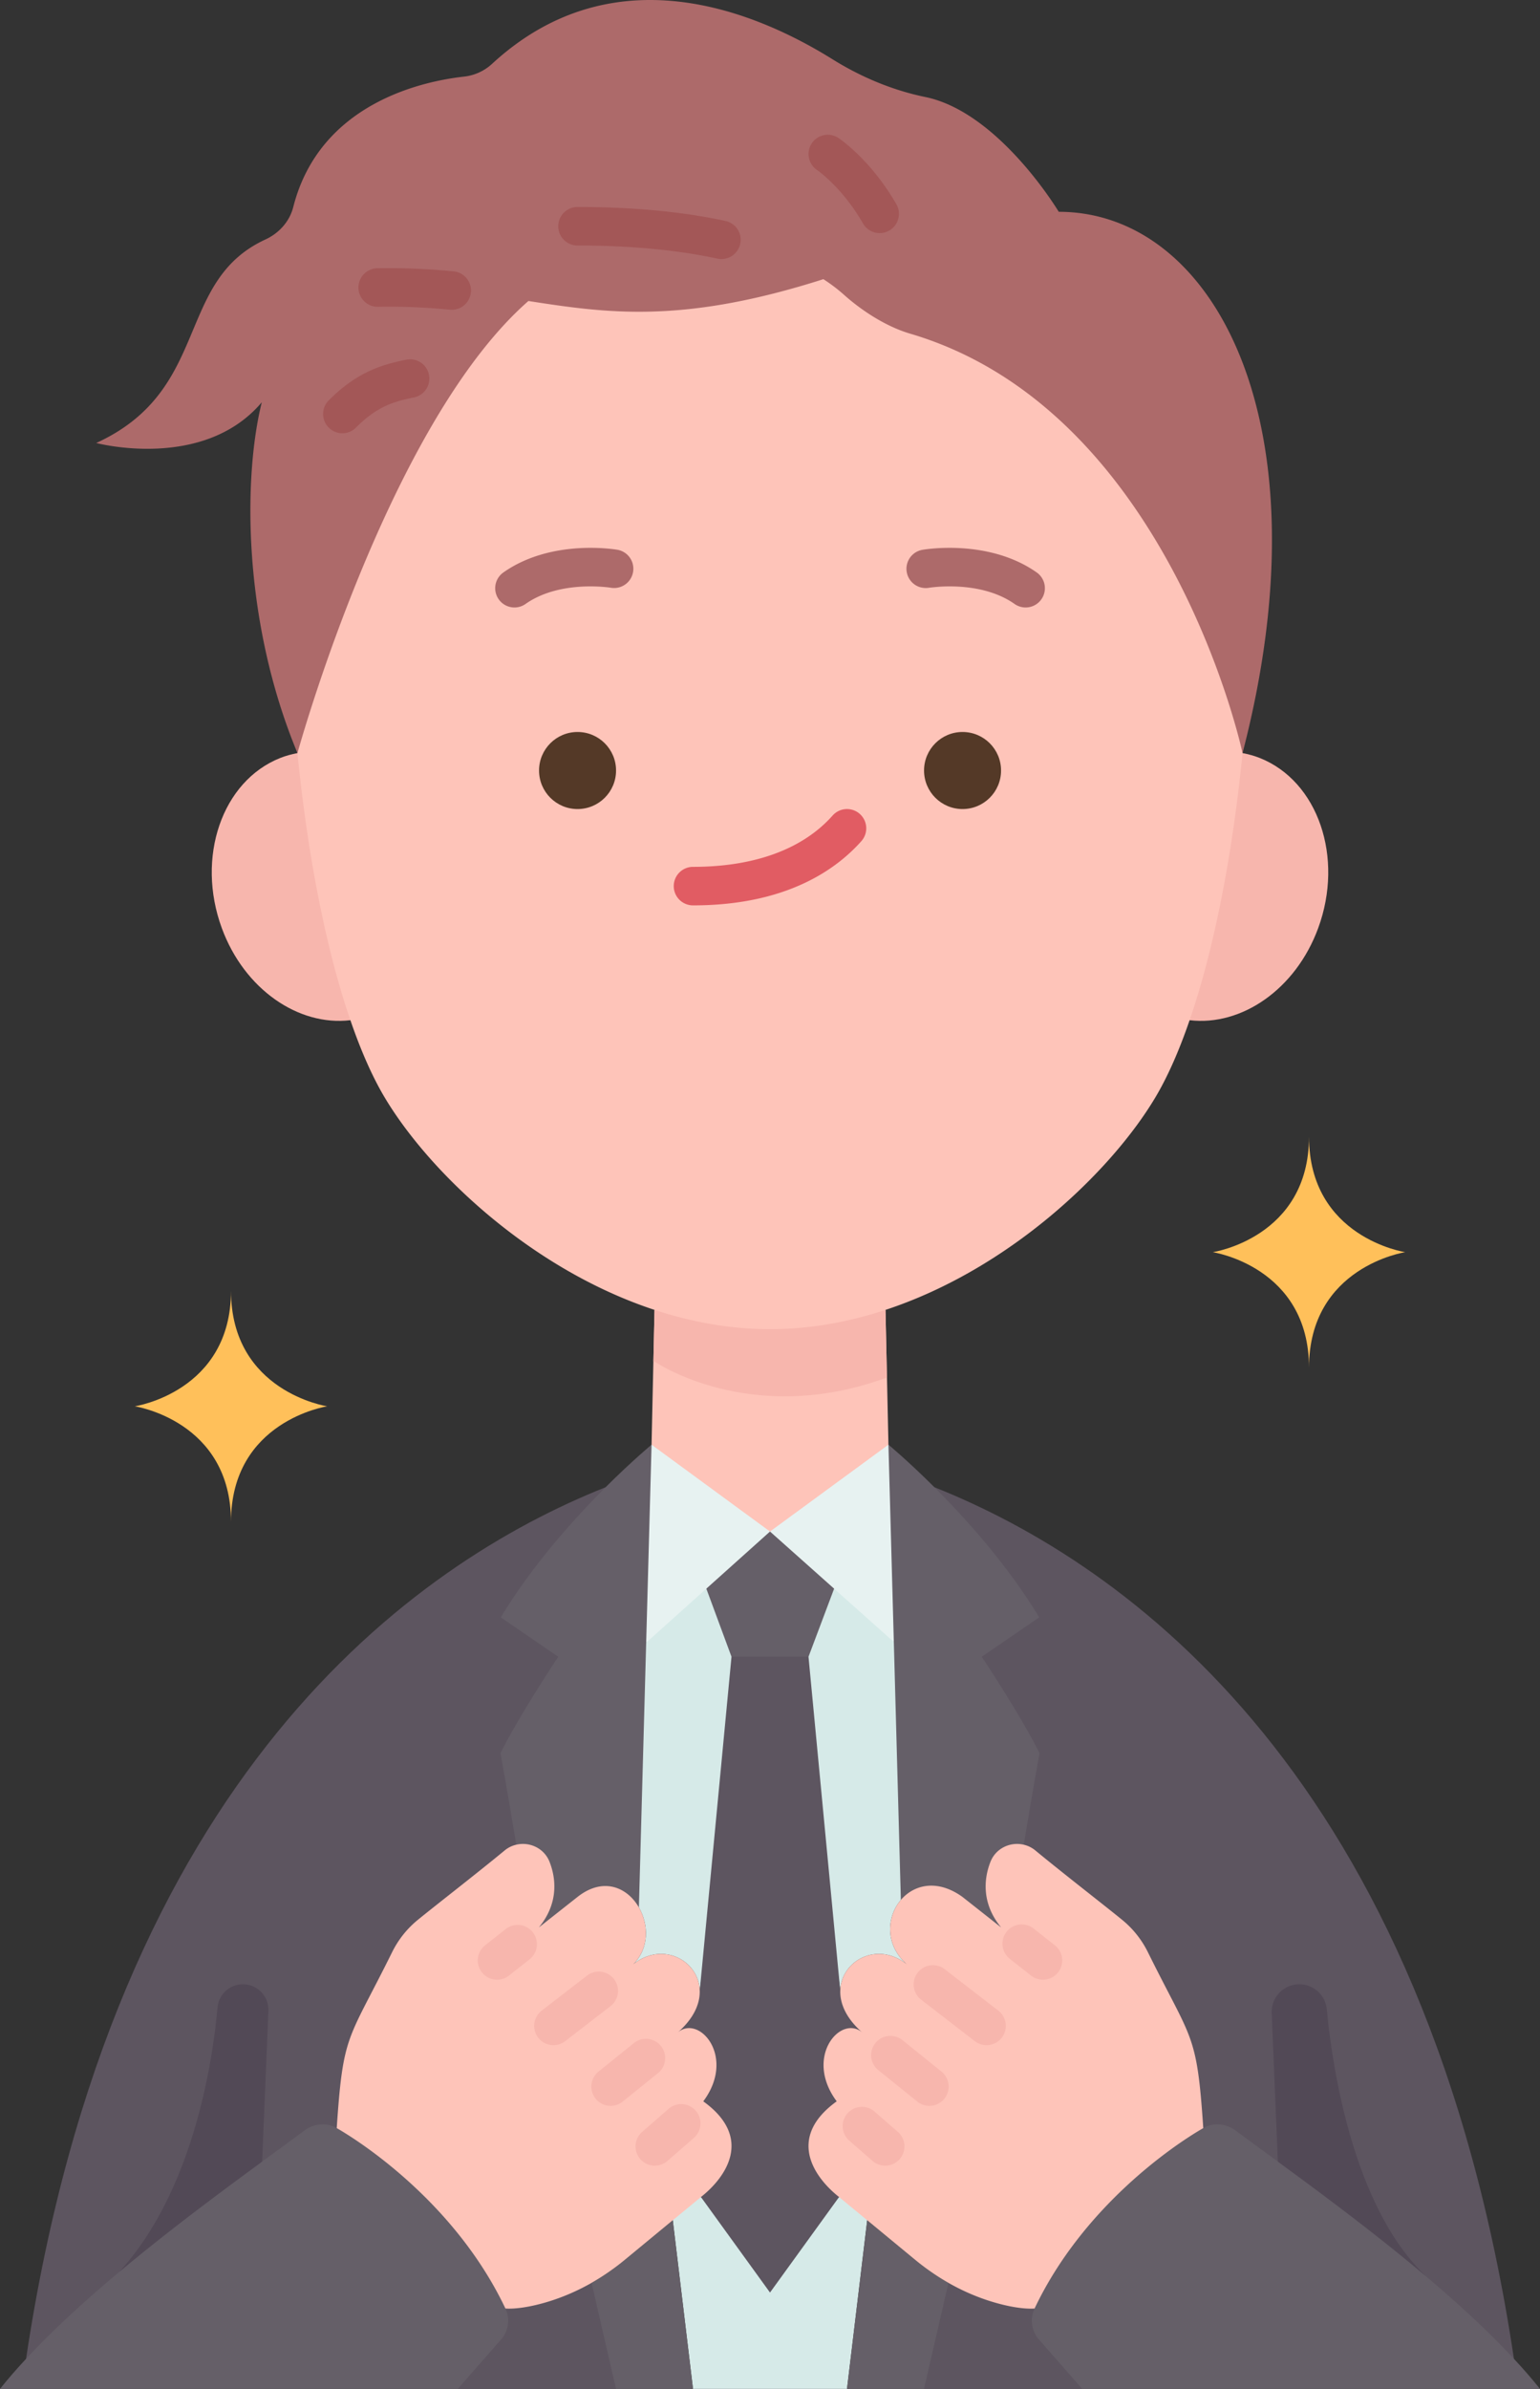 <svg viewBox="0 0 320 495.974" xmlns="http://www.w3.org/2000/svg"><rect x="0" y="0" width="320" height="495.974" fill="#333333" stroke="none"/><g><path d="m5.42 489.714.01.01c72.091 3.806 141.364 1.958 120.41-180.95-39.73 15.82-102.22 59.74-120.42 180.94zM194.16 308.774c-6.997 155.701 46.1 189.789 120.41 180.95l.01-.01c-18.2-121.2-80.69-165.12-120.42-180.94z" fill="#5d5560"></path><path d="M197.08 473.964c-5.946 6.072-7.875 13.339-5.08 22.01h32.87c9.263-19.33 0-26.667-27.79-22.01zM122.93 473.984l-.01-.02c-20.941-7.119-27.654 3.373-27.79 22.01H128c4.129-9.286 2.133-16.513-5.07-21.99z" fill="#5d5560"></path><path d="m204 343.974 11.94-8.18c-6.5-10.78-15.2-20.45-21.78-27.02-5.52-5.5-9.55-8.83-9.55-8.83l-12.904 40.96 15.484 53.56c22.657 13.849 32.47 11.653 25.53-11.47l.01-.03c1.9-11.44 3.27-18.99 3.27-18.99-4-8-12-20-12-20zM135.39 299.944s-4.03 3.33-9.55 8.83c-6.58 6.57-15.28 16.24-21.78 27.02l11.94 8.18s-8 12-12 20c0 0 1.37 7.53 3.27 18.97l.01.05c-3.333 21.065 6.053 24.146 25.48 13.03l14.375-54.98z" fill="#655f68"></path><path d="m180.2 460.964-4.2 35.01h-32l-4.2-35.01c-.296-4.775 1.622-6.426 5.85-4.82l14.35 11.62 14.35-11.62c6.062-1.321 7.797.439 5.85 4.82zM134.27 341.044l12.425-16.773 7.977 19.703-9.273 69.37c-.13-6.25-7.65-10.41-13.81-5.54 3.32-3.26 3.23-8.21 1.17-11.78zM188.41 407.804c-6.16-4.87-13.68-.71-13.81 5.54l-8.695-69.37 7.31-18.99 12.516 15.92 1.46 53.56c-2.971 3.49-3.341 9.33 1.219 13.34z" fill="#d6eae8"></path><path d="M220 43.974s-12.38-20.67-27.72-23.83c-6.85-1.41-13.37-4.15-19.31-7.85-15.7-9.78-45.41-22.36-70.71.95a10.259 10.259 0 0 1-5.81 2.66c-8.37.92-29.99 5.4-35.51 27.07-.77 3.03-2.96 5.44-5.79 6.75-18.88 8.69-11.16 31.28-35.15 42.25 0 0 22.18 5.89 34.34-8.39l.04.01c-3.86 15.56-3.97 45.39 7.43 72.76h196.38C276 87.974 252.33 43.974 220 43.974z" fill="#ad6a6a"></path><path d="M261.78 157.374c12.1 4.81 17.53 20.63 12.13 35.32-4.67 12.71-15.93 20.4-26.71 19.12h-.01c-13.881-18.469-13.489-38.655 11-55.46 1.21.23 2.41.55 3.59 1.02zM61.81 156.354c-1.21.23-2.41.55-3.59 1.02-12.1 4.81-17.53 20.63-12.13 35.32 4.67 12.71 15.93 20.4 26.71 19.12h.01c14.374-22.153 10.536-40.605-11-55.46z" fill="#f7b6ad"></path><path d="M189.12 69.274c-4.9-1.44-9.96-4.68-13.77-8.09a33.845 33.845 0 0 0-4.26-3.22c-29.14 9.29-44.69 7.11-61.29 4.53-3.35 2.93-6.57 6.43-9.64 10.33-23.62 30-38.35 83.53-38.35 83.53 1.5 15.17 3.89 29.47 6.98 41.78 1.23 4.9 2.57 9.48 4.02 13.68 2.18 6.35 4.59 11.82 7.19 16.15 9.24 15.41 30.35 35.56 56.02 44l-.02.07-.61 27.91c4.458 9.668 12.763 15.579 24.61 18.03 12.269-.259 20.095-6.803 24.61-18.03l-.61-27.91-.02-.07c25.67-8.44 46.78-28.59 56.02-44 2.6-4.33 5.01-9.8 7.19-16.15 5.07-14.74 8.9-34.25 11-55.46 0 0-15.13-71.18-69.07-87.08z" fill="#fec4b9"></path><path d="M105.02 479.284c4.857-27.134-3.451-42.607-35.05-37.45-2.11-1.21-4.7-.98-6.65.46-2.62 1.94-5.61 4.12-8.85 6.49-14.96 10.96-35.22 26.06-49.04 40.94-1.96 2.09-3.77 4.18-5.43 6.25h95.13l9.25-10.55c1.33-1.77 1.59-4.14.64-6.14zM314.57 489.724c-13.82-14.88-34.08-29.98-49.04-40.94-3.24-2.37-6.23-4.55-8.85-6.49-1.95-1.44-4.54-1.67-6.65-.46-30.127-6.852-38.355 9.253-35.05 37.45-.01.01-.01.03-.02.04-.93 1.99-.66 4.34.66 6.1l9.25 10.55H320c-1.66-2.07-3.47-4.16-5.43-6.25zM197.08 473.964l-5.08 22.01h-16l4.2-35.01 10.05 8.29c2.15 1.76 4.43 3.34 6.83 4.71zM139.8 460.964l4.2 35.01h-16l-5.07-21.99-.01-.02c2.4-1.37 4.68-2.95 6.83-4.71z" fill="#655f68"></path><path d="M168 343.974c-6.31-6.205-11.644-6.205-16 0l-6.6 69.37c-14.197 12.601-12.561 27.049.25 42.8l14.35 19.83 14.35-19.83c16.764-7.755 21.465-30.886.25-42.8z" fill="#5d5560"></path><path d="M173.32 329.834v.01l-5.32 14.13h-16l-5.23-14.14c-.723-8.658 3.815-12.495 13.23-11.86 8.36-.904 14.023 1.533 13.32 11.86z" fill="#655f68"></path><path d="m185.73 340.904-12.41-11.06v-.01L160 317.974l24.61-18.03z" fill="#e7f2f1"></path><path d="M272 235.974c0 21 20 24 20 24s-20 3-20 24c0-21-20-24-20-24s20-3 20-24z" fill="#ffc05a"></path><circle cx="200.01" cy="159.974" fill="#543927" r="8"></circle><path d="m146.77 329.834-12.5 11.21 1.12-41.1 24.61 18.03z" fill="#e7f2f1"></path><circle cx="120.01" cy="159.974" fill="#543927" r="8"></circle><path d="M48 267.974c0 21 20 24 20 24s-20 3-20 24c0-21-20-24-20-24s20-3 20-24z" fill="#ffc05a"></path><path d="M179.24 422.034c-3.38-2.92-4.7-6-4.64-8.69.13-6.25 7.65-10.41 13.81-5.54-4.56-4.01-4.19-9.85-1.22-13.34 2.71-3.17 7.55-4.41 12.8-.63l8.04 6.34c-3.91-4.73-3.73-9.77-2.23-13.6 1.12-2.87 4.16-4.23 6.92-3.58.87.2 1.71.6 2.45 1.22 5.99 4.94 14.15 11.23 18.1 14.46 2.2 1.81 3.98 4.07 5.25 6.63 9.21 18.62 10.17 16.59 11.51 36.53-6.64 3.82-25.18 16.63-35.05 37.45-.01.01-.01.03-.02.04l-.07-.03c-.57.05-3.69.19-9.23-1.56-2.99-.95-5.86-2.22-8.58-3.77-2.4-1.37-4.68-2.95-6.83-4.71l-10.05-8.29-5.85-4.82c-5.28-4.17-10.92-12.35-.49-19.87-6.91-9.28.94-18.19 5.38-14.24zM131.59 407.804c6.16-4.87 13.68-.71 13.81 5.54.06 2.69-1.26 5.77-4.64 8.69 4.44-3.95 12.29 4.96 5.38 14.24l.02.02c10.41 7.51 4.77 15.68-.51 19.85l-5.85 4.82-10.05 8.29a49.644 49.644 0 0 1-6.83 4.71 44.621 44.621 0 0 1-8.58 3.77c-6.15 1.94-9.32 1.55-9.32 1.55-9.87-20.82-28.41-33.63-35.05-37.45 1.34-19.94 2.3-17.91 11.51-36.53 1.27-2.56 3.05-4.82 5.25-6.63 3.95-3.23 12.11-9.52 18.1-14.46.74-.62 1.58-1.02 2.45-1.22 2.76-.65 5.8.71 6.92 3.58 1.5 3.83 1.68 8.87-2.23 13.6l8.04-6.34c5.39-4.24 10.39-1.94 12.75 2.19 2.06 3.57 2.15 8.52-1.17 11.78z" fill="#fec4b9"></path><path d="M296.32 472.604c-10.45-8.83-21.62-17.1-30.79-23.82l-1.282-30.832a5.74 5.74 0 0 1 5.734-5.978c2.952 0 5.431 2.238 5.712 5.177 1.133 11.856 5.407 41.059 20.626 55.453zM55.771 417.493l-1.301 31.292c-8.85 6.49-19.56 14.42-29.7 22.91 15.49-16.916 19.445-43.985 20.431-54.913a5.29 5.29 0 0 1 5.275-4.807 5.298 5.298 0 0 1 5.295 5.518z" fill="#524956"></path><path d="m184 272.034.3 13.96c-28.35 10.43-48.3-3.32-48.3-3.32l-.23-.01.23-10.63.02-.07c7.65 2.52 15.71 4 23.98 4s16.33-1.48 23.98-4z" fill="#f7b6ad"></path><path d="M149.902 53.785c-.281 0-.565-.03-.851-.092-8.324-1.804-18.098-2.719-29.051-2.719a4 4 0 0 1 0-8c11.521 0 21.866.976 30.745 2.9a4 4 0 0 1-.843 7.911zM182.794 48.398a4 4 0 0 1-3.474-2.011c-4.29-7.48-9.494-11.054-9.546-11.089-1.824-1.234-2.315-3.715-1.09-5.544s3.691-2.33 5.525-1.113c.274.182 6.765 4.55 12.05 13.768a3.998 3.998 0 0 1-3.465 5.989zM93.864 64.318a4 4 0 0 1-.392-.019 129.05 129.05 0 0 0-14.922-.605c-2.192.055-4.031-1.72-4.07-3.929a4 4 0 0 1 3.929-4.07c5.255-.095 10.437.117 15.837.641a4 4 0 0 1-.382 7.982zM71.14 89.954a4 4 0 0 1-2.84-6.817c5.952-6.002 11.249-7.475 16.164-8.468a4 4 0 0 1 1.585 7.841c-4.154.839-7.68 1.833-12.068 6.259a3.986 3.986 0 0 1-2.841 1.185z" fill="#a35757"></path><g fill="#f7b6ad"><path d="M115.003 424.614a4 4 0 0 1-2.448-7.166l9.415-7.27a4 4 0 1 1 4.89 6.332l-9.415 7.27a3.985 3.985 0 0 1-2.442.834zM103.282 411.024a4 4 0 0 1-2.478-7.142l4.34-3.42a4.001 4.001 0 0 1 4.951 6.285l-4.34 3.42a3.986 3.986 0 0 1-2.473.857zM126.882 437.214a4.001 4.001 0 0 1-2.512-7.116l7.39-5.953a4.001 4.001 0 0 1 5.019 6.231l-7.39 5.953a3.98 3.98 0 0 1-2.507.885zM136.062 449.634a4 4 0 0 1-2.628-7.017l5.495-4.785a4 4 0 0 1 5.254 6.034l-5.495 4.785a3.989 3.989 0 0 1-2.626.983zM204.997 424.614a3.983 3.983 0 0 1-2.442-.834l-11.147-8.607a4 4 0 1 1 4.89-6.332l11.147 8.607a4 4 0 0 1-2.448 7.166zM216.717 411.024c-.866 0-1.739-.28-2.473-.858l-4.471-3.522a4.001 4.001 0 0 1 4.951-6.285l4.471 3.522a4.001 4.001 0 0 1-2.478 7.143zM193.118 437.214c-.881 0-1.768-.29-2.507-.885l-8.153-6.567a4.001 4.001 0 0 1 5.019-6.231l8.153 6.567a4.001 4.001 0 0 1-2.512 7.116zM183.938 449.634a3.986 3.986 0 0 1-2.625-.983l-4.888-4.257a4.001 4.001 0 0 1 5.254-6.034l4.888 4.257a4.001 4.001 0 0 1-2.629 7.017z" fill="#f7b6ad"></path></g><path d="M144 187.974a4 4 0 0 1 0-8c12.786 0 22.817-3.685 29.009-10.656a4 4 0 0 1 5.981 5.313c-5.406 6.087-15.865 13.343-34.99 13.343z" fill="#e15c63"></path><path d="M213.117 126.124a3.983 3.983 0 0 1-2.298-.729c-7.23-5.088-17.681-3.377-17.785-3.36a4.003 4.003 0 0 1-4.619-3.258 3.996 3.996 0 0 1 3.241-4.622c.558-.098 13.781-2.328 23.766 4.698a4 4 0 0 1-2.305 7.271zM106.903 126.124a4 4 0 0 1-2.305-7.272c9.985-7.026 23.208-4.795 23.766-4.698a4.001 4.001 0 0 1-1.379 7.881c-.148-.024-10.569-1.715-17.784 3.36a3.973 3.973 0 0 1-2.298.729z" fill="#ad6a6a"></path></g></svg>